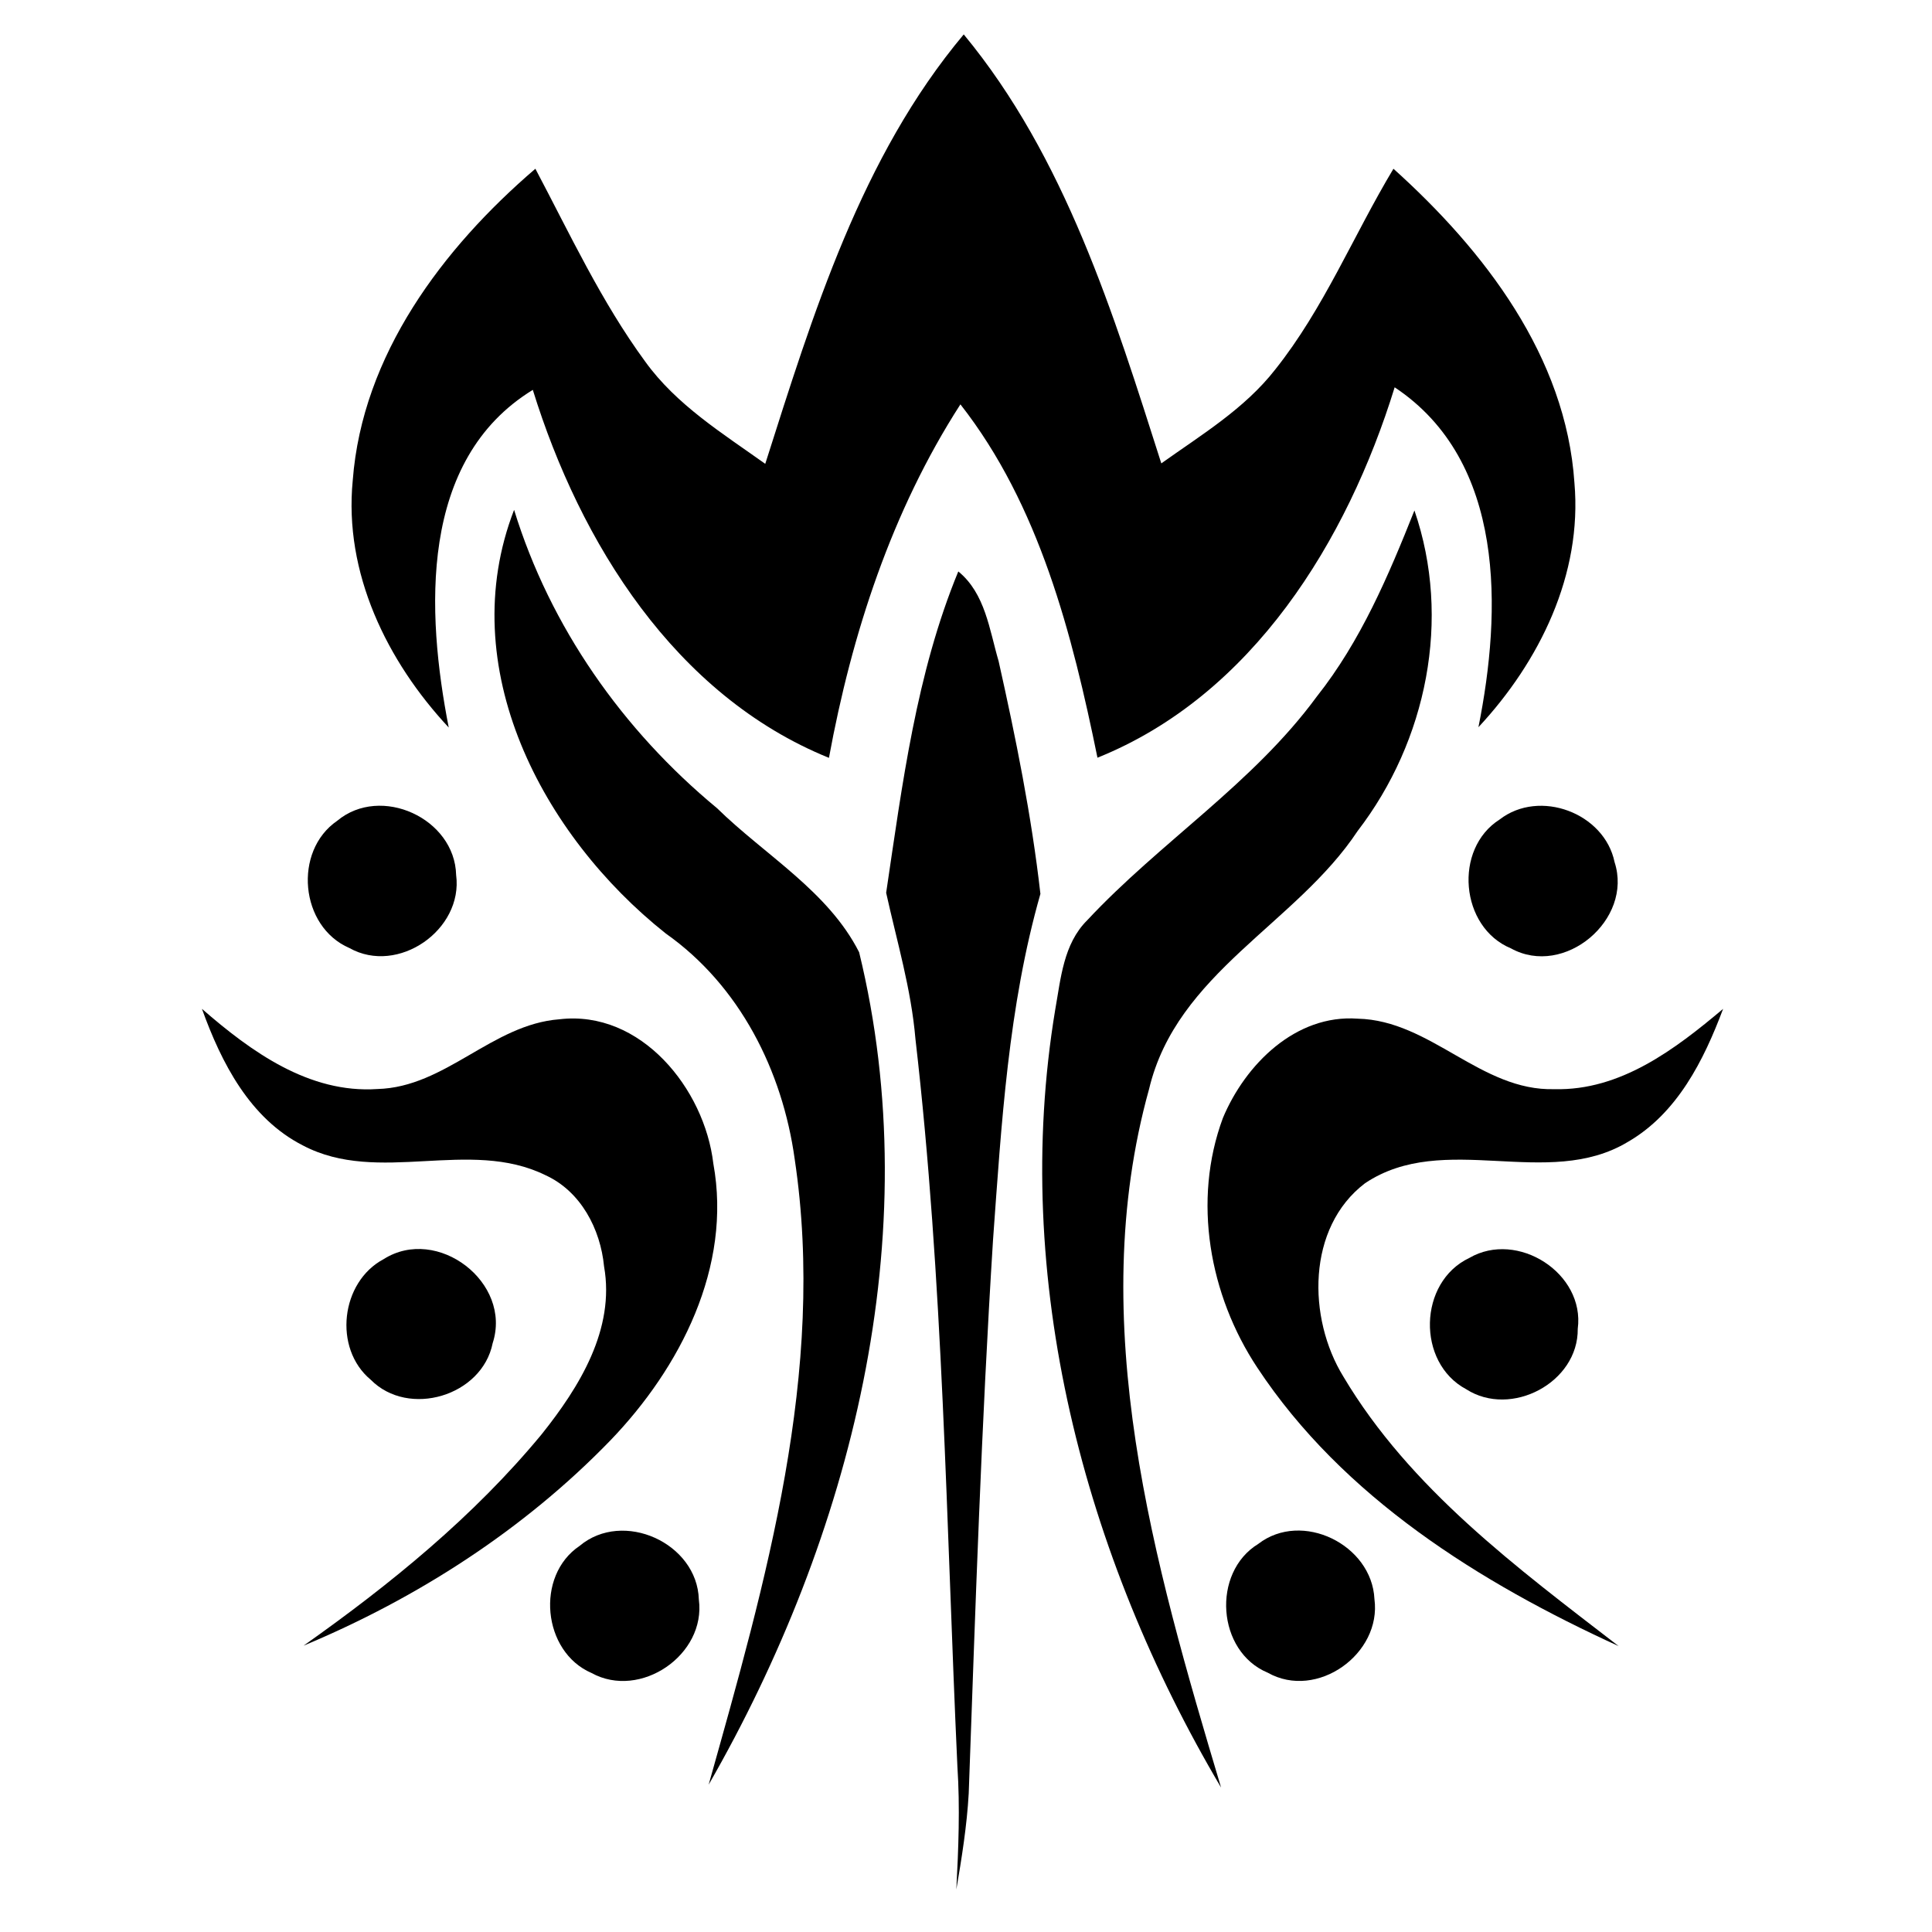 <svg width="30px" height="30px" viewBox="0 0 128 128" version="1.1" xmlns="http://www.w3.org/2000/svg"><path d=" M 50.70 30.73 C 53.86 20.81 57.05 10.39 63.85 2.28 C 70.58 10.42 73.78 20.80 76.94 30.70 C 79.59 28.81 82.45 27.09 84.48 24.49 C 87.71 20.44 89.67 15.59 92.32 11.18 C 98.34 16.60 103.75 23.61 104.31 31.99 C 104.84 38.06 102.00 43.83 97.95 48.18 C 99.49 40.48 99.77 30.56 92.40 25.66 C 89.26 35.83 82.98 46.07 72.71 50.20 C 71.04 42.03 68.86 33.46 63.63 26.79 C 59.08 33.85 56.43 41.99 54.92 50.21 C 44.72 46.07 38.44 35.96 35.30 25.83 C 27.73 30.47 28.24 40.58 29.73 48.20 C 25.64 43.82 22.77 37.95 23.37 31.83 C 24.00 23.52 29.33 16.44 35.47 11.18 C 37.76 15.51 39.84 19.99 42.75 23.96 C 44.82 26.83 47.87 28.71 50.70 30.73 Z" /><path d=" M 34.06 33.78 C 36.45 41.54 41.26 48.38 47.50 53.54 C 50.67 56.65 54.87 59.04 56.92 63.09 C 61.50 81.86 56.39 101.79 46.95 118.24 C 50.72 104.82 54.76 90.86 52.65 76.79 C 51.84 70.94 49.01 65.30 44.10 61.84 C 35.93 55.35 30.03 44.20 34.06 33.78 Z" /><path d=" M 87.24 46.15 C 90.15 42.48 91.99 38.14 93.71 33.82 C 96.18 41.00 94.53 49.09 89.95 55.05 C 85.86 61.23 77.96 64.45 76.13 72.15 C 71.84 87.55 76.46 103.60 80.90 118.43 C 71.82 103.09 66.96 84.69 69.91 66.90 C 70.28 64.84 70.45 62.54 72.03 60.97 C 76.86 55.79 83.01 51.92 87.24 46.15 Z" /><path d=" M 63.49 37.86 C 65.28 39.32 65.55 41.73 66.16 43.80 C 67.30 48.89 68.34 54.03 68.93 59.22 C 66.80 66.68 66.35 74.46 65.79 82.16 C 65.02 94.37 64.62 106.60 64.18 118.82 C 64.06 120.96 63.72 123.08 63.36 125.18 C 63.50 122.47 63.61 119.75 63.43 117.03 C 62.69 100.96 62.50 84.83 60.65 68.83 C 60.37 65.53 59.42 62.36 58.71 59.15 C 59.78 51.97 60.70 44.62 63.49 37.86 Z" /><path d=" M 22.34 54.38 C 25.23 51.97 30.13 54.22 30.22 57.97 C 30.70 61.60 26.37 64.62 23.15 62.81 C 19.87 61.40 19.41 56.39 22.34 54.38 Z" /><path d=" M 99.36 54.29 C 102.00 52.25 106.30 53.86 106.97 57.12 C 108.21 60.93 103.64 64.79 100.10 62.83 C 96.74 61.44 96.28 56.24 99.36 54.29 Z" /><path d=" M 13.38 66.84 C 16.62 69.66 20.47 72.46 25.01 72.15 C 29.52 72.03 32.60 67.87 37.06 67.53 C 42.46 66.89 46.68 72.14 47.26 77.09 C 48.51 83.93 45.07 90.62 40.44 95.43 C 34.73 101.33 27.66 105.88 20.11 109.03 C 25.86 104.97 31.39 100.47 35.89 95.02 C 38.38 91.90 40.76 88.07 40.02 83.90 C 39.78 81.42 38.48 78.93 36.14 77.86 C 31.08 75.37 25.08 78.53 20.07 75.89 C 16.55 74.10 14.66 70.40 13.38 66.84 Z" /><path d=" M 102.99 72.16 C 107.36 72.27 110.99 69.51 114.16 66.84 C 112.88 70.25 111.12 73.77 107.84 75.66 C 102.51 78.86 95.68 74.89 90.44 78.39 C 86.57 81.33 86.62 87.33 89.00 91.20 C 93.41 98.62 100.51 103.87 107.24 109.06 C 98.05 104.86 88.97 99.20 83.30 90.61 C 80.12 85.81 78.99 79.54 81.02 74.07 C 82.50 70.53 85.83 67.19 89.95 67.49 C 94.80 67.60 98.10 72.30 102.99 72.16 Z" /><path d=" M 25.42 83.42 C 28.97 81.17 33.95 84.97 32.64 88.99 C 31.94 92.49 27.07 93.95 24.56 91.41 C 22.06 89.33 22.57 84.93 25.42 83.42 Z" /><path d=" M 97.35 83.34 C 100.53 81.49 105.02 84.35 104.53 88.04 C 104.57 91.60 100.11 93.95 97.14 92.04 C 93.84 90.28 93.96 84.94 97.35 83.34 Z" /><path d=" M 38.40 102.42 C 41.28 100.00 46.19 102.23 46.30 105.97 C 46.79 109.64 42.42 112.62 39.19 110.84 C 35.94 109.44 35.45 104.40 38.40 102.42 Z" /><path d=" M 83.36 102.29 C 86.26 100.05 90.89 102.34 91.06 105.94 C 91.55 109.57 87.25 112.66 83.99 110.82 C 80.62 109.42 80.26 104.19 83.36 102.29 Z" /></svg>